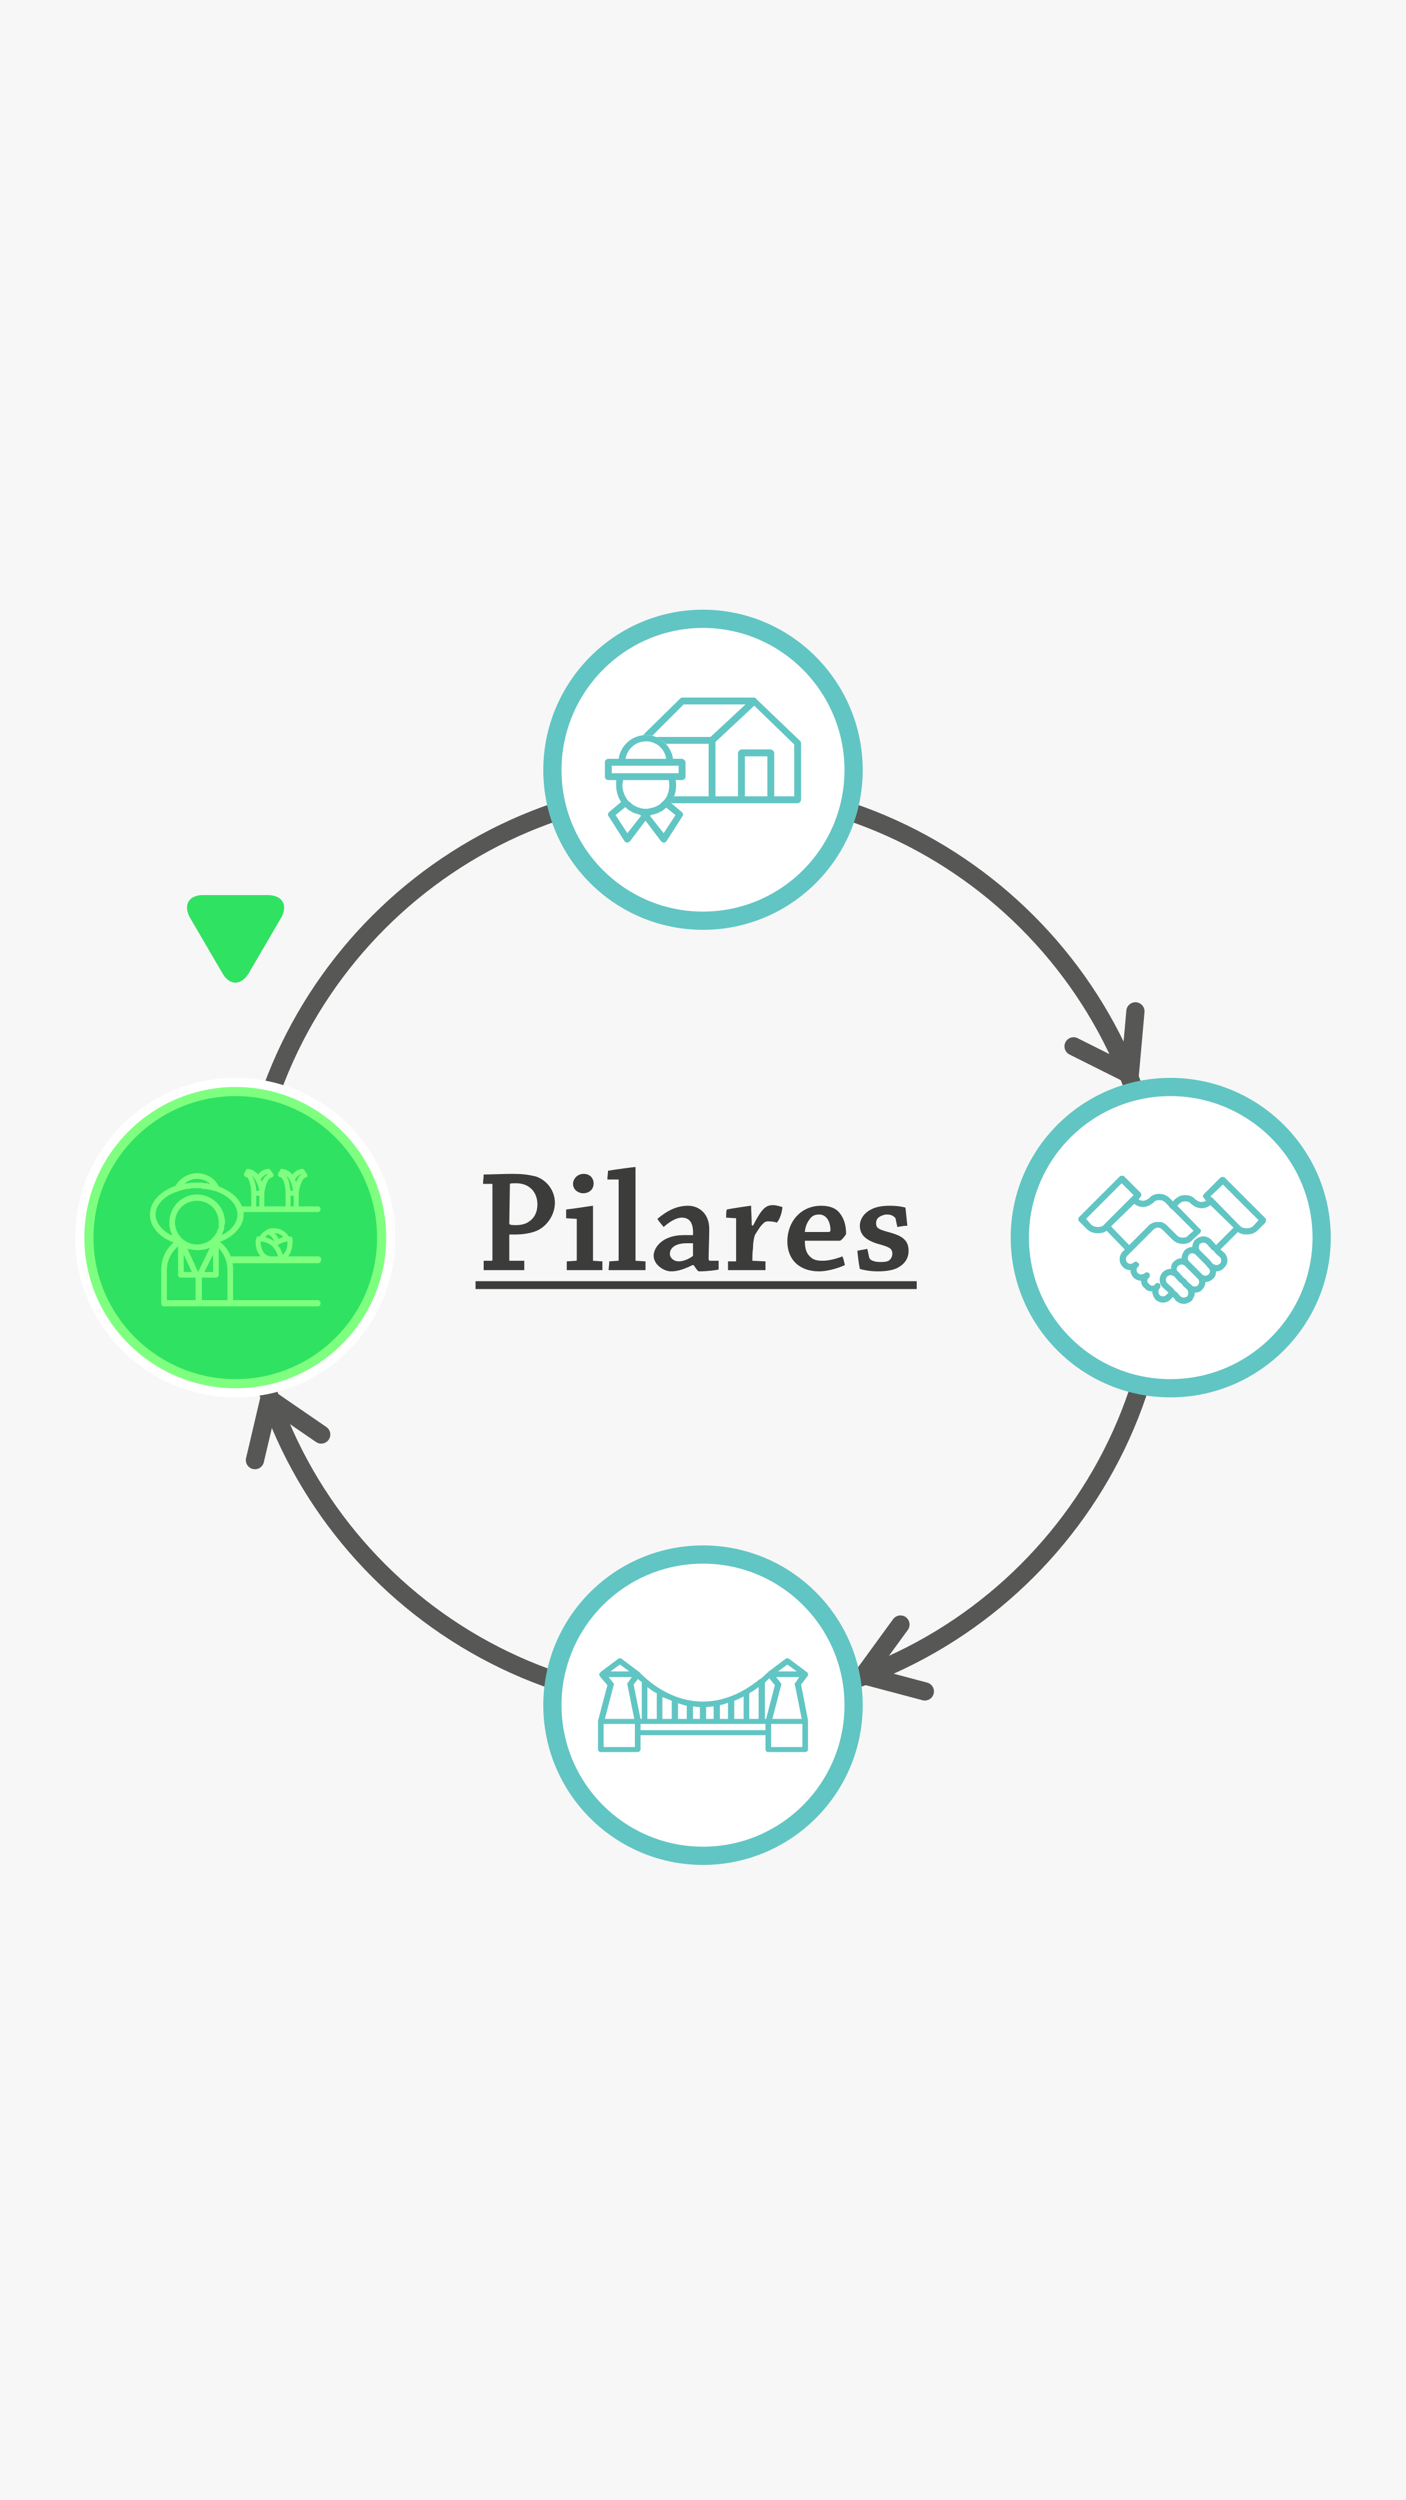<?xml version="1.0" encoding="UTF-8"?>
<!DOCTYPE svg PUBLIC "-//W3C//DTD SVG 1.1//EN" "http://www.w3.org/Graphics/SVG/1.1/DTD/svg11.dtd">
<!-- Creator: CorelDRAW X7 -->
<svg xmlns="http://www.w3.org/2000/svg" xml:space="preserve" width="2250px" height="4000px" version="1.1" style="shape-rendering:geometricPrecision; text-rendering:geometricPrecision; image-rendering:optimizeQuality; fill-rule:evenodd; clip-rule:evenodd"
viewBox="0 0 2250 4000"
 xmlns:xlink="http://www.w3.org/1999/xlink">
 <defs>
  <style type="text/css">
   <![CDATA[
    .str0 {stroke:#575756;stroke-width:29.166}
    .str3 {stroke:#61C5C3;stroke-width:29.166}
    .str4 {stroke:#61C5C3;stroke-width:29.166}
    .str5 {stroke:white;stroke-width:29.166}
    .str2 {stroke:#3C3C3B;stroke-width:12.587}
    .str1 {stroke:#575756;stroke-width:29.166;stroke-linecap:round}
    .fil1 {fill:none;fill-rule:nonzero}
    .fil2 {fill:#3C3C3B;fill-rule:nonzero}
    .fil4 {fill:#61C5C3;fill-rule:nonzero}
    .fil6 {fill:#61C5C3;fill-rule:nonzero}
    .fil0 {fill:#F7F7F7;fill-rule:nonzero}
    .fil3 {fill:white;fill-rule:nonzero}
    .fil5 {fill:white;fill-rule:nonzero}
    .fil7 {fill:white;fill-rule:nonzero}
    .fil8 {fill:lime;fill-rule:nonzero;fill-opacity:0.502}
   ]]>
  </style>
 </defs>
 <g id="Capa_x0020_1">
  <polygon class="fil0" points="0,4000 2250,4000 2250,0 0,0 "/>
  <g id="_530895795120">
   <g>
    <path class="fil1 str0" d="M1859 1994c0,405 -329,734 -734,734 -405,0 -734,-329 -734,-734 0,-405 329,-734 734,-734 405,0 734,329 734,734z"/>
    <polyline class="fil1 str1" points="1817,1618 1808,1719 1718,1674 "/>
    <polyline class="fil1 str1" points="1480,2706 1382,2680 1441,2599 "/>
    <polyline class="fil1 str1" points="408,2336 431,2238 514,2295 "/>
   </g>
   <path class="fil2" d="M788 1894l0 122c0,0 0,1 -1,1l-13 0c0,5 0,11 0,15 8,0 18,0 27,0 13,0 27,0 38,0 0,-5 0,-10 0,-15l-24 0 0 -42c2,0 7,0 11,0 10,0 24,-2 33,-6 16,-7 29,-25 29,-45 0,-18 -12,-36 -31,-42 -13,-3 -22,-4 -37,-4 -16,0 -33,1 -46,1 0,4 -1,10 -1,15l15 0zm28 0c1,-1 5,-1 10,-1 20,0 34,13 34,34 0,11 -4,21 -13,27 -5,4 -13,6 -21,6 -5,0 -10,0 -11,-2l1 -64zm118 -16c-10,0 -17,8 -17,16 0,9 8,15 16,15 10,0 17,-6 17,-16 0,-7 -5,-15 -16,-15zm-11 72l0 66c0,1 -1,1 -1,1l-15 1c0,5 0,10 0,14 9,0 19,0 28,0 9,0 21,0 29,0 0,-4 0,-9 0,-14l-15 -1c0,-24 0,-62 0,-88 0,0 0,0 0,0 -2,0 -32,5 -43,6 0,4 0,9 0,14l17 1zm67 -63c0,39 0,90 0,129 0,1 0,1 -1,1l-14 1c0,5 -1,10 -1,14 9,0 20,0 29,0 10,0 21,0 30,0 0,-4 0,-9 0,-14l-16 -1c0,-45 0,-108 0,-149 0,-1 0,-1 0,-1 -2,0 -33,4 -44,6 0,4 -1,9 -1,14l18 0zm120 137c3,4 5,8 8,10 14,0 29,-2 32,-3 0,-5 0,-10 0,-14l-14 0c-1,0 -2,-1 -2,-3 0,-10 1,-35 1,-48 0,-24 -16,-37 -34,-37 -20,0 -36,10 -49,21 3,5 7,9 10,13 9,-8 20,-15 29,-15 13,0 19,9 18,28 -3,0 -7,0 -15,0 -34,0 -48,20 -48,33 0,14 16,25 28,25 8,0 18,-2 34,-10l2 0zm-38 -18c0,-9 8,-17 27,-17 5,0 8,0 10,0 0,7 0,14 0,19 0,1 0,1 -1,2 -7,5 -15,8 -22,8 -7,0 -14,-5 -14,-12zm106 -57c0,21 0,46 0,68 0,0 0,1 -1,1l-12 0c0,4 0,10 0,14 8,0 19,0 28,0 11,0 23,0 32,0 0,-5 0,-10 0,-14l-21 -1c0,-6 0,-13 1,-20 0,-7 1,-15 3,-21 6,-10 10,-16 15,-20 2,-2 5,-2 7,-2 5,0 11,1 13,2 4,-3 9,-17 9,-25 -4,-1 -10,-3 -15,-3 -11,0 -18,5 -32,33l-2 -1c0,-11 -1,-23 -1,-31 0,0 0,0 -1,0 -1,0 -28,4 -38,6 -1,4 -1,9 -1,13l16 1zm82 37c0,30 20,48 51,48 11,0 28,-4 41,-10 -1,-5 -2,-10 -4,-14 -7,3 -21,7 -31,7 -9,0 -16,-1 -22,-8 -5,-5 -7,-13 -7,-24 17,0 46,0 56,0 2,0 9,-8 10,-11 0,-13 -3,-24 -10,-33 -6,-8 -16,-12 -30,-12 -32,0 -54,25 -54,57zm51 -43c6,0 10,3 13,7 3,4 5,11 5,18 0,2 -1,3 -3,3 -11,0 -26,0 -38,0 1,-11 5,-17 8,-21 4,-5 8,-7 15,-7zm77 55c-5,1 -11,2 -16,3 1,10 2,19 4,29 6,2 17,4 29,4 13,0 25,-2 32,-6 11,-6 17,-15 17,-27 0,-18 -12,-24 -29,-29 -19,-5 -23,-7 -23,-15 0,-5 2,-8 5,-10 3,-2 8,-4 12,-4 5,0 9,1 12,4 1,0 1,1 2,2l3 14c6,-1 11,-2 16,-2 -1,-10 -2,-19 -3,-29 -3,-1 -12,-3 -25,-3 -13,0 -23,2 -30,6 -9,4 -18,14 -18,26 0,14 9,23 29,29 18,5 23,7 23,16 0,5 -3,9 -6,11 -4,2 -8,2 -14,2 -5,0 -11,-1 -15,-4 -1,-1 -1,-1 -2,-3l-3 -14z"/>
   <polygon class="fil1 str2" points="761,2056 761,2056 1467,2056 "/>
  </g>
  <g id="_530895792336">
   <path class="fil3" d="M1366 2728c0,133 -108,241 -241,241 -133,0 -241,-108 -241,-241 0,-133 108,-241 241,-241 133,0 241,108 241,241z"/>
   <path class="fil1 str3" d="M1366 2728c0,133 -108,241 -241,241 -133,0 -241,-108 -241,-241 0,-133 108,-241 241,-241 133,0 241,108 241,241z"/>
   <path class="fil4" d="M1293 2753c0,0 0,0 0,0 0,0 0,0 0,-1l-11 -57 10 -13c1,-1 1,-2 1,-3 0,-2 0,-3 -2,-4l-28 -21c-1,-1 -2,-1 -3,-1 -1,0 -2,0 -3,1l-28 21c0,1 0,1 0,1 0,0 -1,0 -1,0 -3,3 -7,7 -11,10 -1,0 -1,0 -2,1 -31,25 -64,37 -97,35 -54,-3 -90,-42 -94,-46 0,0 0,-1 -1,-1l-28 -21c-1,-1 -2,-1 -3,-1 -1,0 -2,0 -3,1l-28 21c0,1 0,1 0,1 -1,0 -1,0 -1,0 0,0 0,1 0,1 0,0 0,0 -1,0 0,0 0,0 0,0 0,1 0,1 0,1 0,0 0,0 0,1 0,0 0,0 0,0 0,0 0,1 0,1 0,0 0,0 0,0 0,0 0,0 0,0 0,1 1,1 1,1 0,0 0,0 0,1 0,0 0,0 0,0l12 14 -15 57c0,0 0,0 0,0 0,0 0,0 0,1 0,0 0,0 0,0l0 0 0 45c0,2 2,4 4,4l59 0c3,0 5,-2 5,-4l0 -23 200 0 0 23c0,2 2,4 4,4l60 0c2,0 4,-2 4,-4l0 -44c0,-1 0,-1 0,-1 0,0 0,-1 0,-1zm-10 -3l-47 0 14 -54c1,-2 0,-3 -1,-4l-7 -9 37 0 -6 9c-1,1 -2,2 -1,3l11 55zm-84 0l0 -41c5,-3 10,-6 15,-10l0 51 -15 0zm-24 0l0 -29c5,-2 10,-4 15,-7l0 36 -15 0zm-23 0l0 -22c4,-1 9,-2 13,-4l0 26 -13 0zm-22 0l0 -19c4,0 8,-1 12,-1l0 20 -12 0zm94 -58c2,-2 5,-5 7,-7l9 11 -14 54 -2 0 0 -58zm36 -29l15 11 -30 0 15 -11zm-140 68l0 19 -11 0 0 -20c3,0 6,1 9,1 0,0 1,0 2,0zm-35 19l0 -25c4,1 9,3 14,4l0 21 -14 0zm-25 0l0 -35c5,2 10,4 15,6l0 29 -15 0zm-24 0l0 -51c5,4 9,7 15,10l0 41 -15 0zm-11 0l-11 -55 7 -9c1,1 3,3 6,5l0 59 -2 0zm-33 -87l15 11 -30 0 15 -11zm-10 33c1,-2 0,-3 -1,-4l-7 -9 37 0 -6 9c-1,1 -2,2 -1,3l11 55 -47 0 14 -54zm34 99l-50 0 0 -37 50 0 0 37zm9 -37l200 0 0 10 -200 0 0 -10zm259 37l-50 0 0 -37 50 0 0 37z"/>
  </g>
  <g id="_530895791920">
   <path class="fil4" d="M1873 2221c-133,0 -241,-108 -241,-241 0,-133 108,-241 241,-241 133,0 242,108 242,241 0,133 -109,241 -242,241z"/>
   <path class="fil5 str4" d="M1873 2221c-133,0 -241,-108 -241,-241 0,-133 108,-241 241,-241 133,0 242,108 242,241 0,133 -109,241 -242,241z"/>
   <path class="fil6" d="M2025 1949l-65 -65c-1,-1 -2,-1 -3,-1 -2,0 -3,0 -4,1l-26 26c-1,1 -2,3 -2,4 0,1 1,2 2,3l3 4c-2,1 -5,2 -7,2 -4,0 -7,-2 -10,-4 -4,-5 -10,-7 -16,-7 -7,0 -12,2 -17,7l-3 3 -5 -5c-5,-5 -11,-7 -17,-7 -6,0 -12,2 -16,7 -3,2 -6,4 -10,4 -3,0 -5,-1 -7,-2l3 -4c2,-1 2,-5 0,-7l-26 -26c-1,-1 -2,-1 -4,-1l0 0c-1,0 -2,0 -3,1l-65 65c-2,2 -2,5 0,7l12 12c5,5 11,7 18,7 5,0 10,-1 14,-4l29 30 -3 3c-7,7 -7,18 0,25 3,3 7,5 12,5l0 0c0,4 2,9 5,12 3,3 8,5 12,5 0,5 2,9 6,12 3,4 7,5 12,5 0,5 2,9 5,13 3,3 8,5 12,5 5,0 9,-2 12,-5l4 -4 5 6c3,3 8,5 12,5l1 0c4,0 8,-2 12,-5 3,-4 5,-8 5,-13l0 0c4,0 9,-1 12,-5 3,-3 5,-7 5,-12 0,0 0,0 0,0 0,0 0,0 0,0 5,0 9,-2 12,-5 4,-3 5,-8 5,-12 1,0 1,0 1,0 4,0 9,-2 12,-6 7,-6 7,-17 0,-24l-6 -5 28 -28c4,3 9,4 14,4 7,0 13,-2 18,-7l12 -12c0,-1 1,-2 1,-4l0 0c0,-1 0,-2 -1,-3zm-41 12l-43 -44 0 0 -4 -3 20 -19 57 57 -8 9c-3,3 -7,4 -11,4 -4,0 -8,-1 -11,-4zm-32 61c-2,1 -3,2 -5,2 -2,0 -4,-1 -6,-2l-5 -6 -3 -3 -4 -4 -9 -9c-2,-2 -2,-7 0,-10 2,-1 4,-2 6,-2 2,0 3,1 5,2l8 9 4 3 3 4 6 5c3,3 3,8 0,11zm-18 17c-1,1 -3,2 -5,2 -2,0 -4,-1 -5,-2l-5 -5 -4 -4 -3 -3 -9 -9c-3,-3 -3,-8 0,-11 1,-1 3,-2 5,-2 2,0 4,1 5,2l9 9 4 4 3 3 5 6c3,2 3,7 0,10zm-15 12c0,2 -1,4 -2,5 -1,2 -3,2 -5,2 -2,0 -4,0 -5,-2l-6 -5 -3 -4 -4 -3 -8 -9 0 0c-2,-1 -3,-3 -3,-5 0,-2 1,-4 3,-5 1,-1 3,-2 5,-2 2,0 4,1 5,2l9 9 3 3 4 4 5 5 0 0c1,1 2,3 2,5zm-19 23c-2,1 -4,2 -6,2 -2,0 -3,-1 -5,-2l-5 -6 -4 -3 -3 -4 -9 -8c-3,-3 -3,-8 0,-11 2,-1 3,-2 5,-2 2,0 4,1 6,2l8 9 4 3 3 4 6 5c2,3 2,8 0,11zm38 -91c-3,-3 -8,-5 -12,-5 -5,0 -9,2 -13,5 -3,3 -5,8 -5,12 0,0 0,0 0,0 -4,0 -9,2 -12,5 -3,4 -5,8 -5,13 0,0 0,0 0,0 -5,0 -9,2 -12,5 -4,3 -5,7 -5,12l0 0c0,0 -1,0 -1,0 -4,0 -9,2 -12,5 -7,7 -7,18 0,25l9 8 -4 4c-1,1 -3,2 -5,2 -2,0 -4,-1 -5,-2 -3,-3 -3,-8 0,-11 1,-1 1,-2 1,-3 0,-1 0,-3 -1,-4 -2,-2 -5,-2 -7,0 -1,2 -3,3 -5,3 -2,0 -4,-1 -5,-3 -2,-1 -3,-3 -3,-5 0,-2 1,-4 3,-5 1,-1 1,-2 1,-3 0,-2 0,-3 -1,-4 -2,-2 -6,-2 -7,0 -2,1 -4,2 -6,2 -2,0 -3,-1 -5,-2 -3,-3 -3,-8 0,-10 1,-1 2,-3 2,-4 0,-1 -1,-2 -2,-3 -2,-2 -5,-2 -7,0 -1,1 -3,2 -5,2 -2,0 -4,-1 -5,-2 -3,-3 -3,-8 0,-11l7 -7 0 0 35 -35c2,-2 5,-3 7,-3 3,0 6,2 8,4l15 15c5,5 11,7 17,7 6,0 12,-2 16,-7l11 -10c1,-1 2,-3 2,-4 0,-1 -1,-3 -2,-3l-36 -37 3 -3c3,-3 6,-4 10,-4 3,0 7,1 9,4 5,4 10,7 17,7 5,0 10,-2 14,-5l37 36 -28 28 -8 -9zm-100 -22l-31 31 -29 -30 37 -36c4,3 9,5 14,5 6,0 12,-3 17,-7 2,-3 5,-4 9,-4 4,0 7,1 10,4l5 5 3 4 4 3 33 33 -8 7c-2,3 -5,4 -9,4 -4,0 -7,-1 -10,-4l-15 -15c-3,-3 -6,-5 -10,-6 -2,0 -3,0 -5,0 -1,0 -1,0 -2,0 -4,0 -8,2 -11,4 -1,1 -2,1 -2,2zm-81 2c-4,0 -8,-1 -11,-4l-8 -9 57 -57 19 19 -3 3 0 0 -44 44c-2,3 -6,4 -10,4z"/>
  </g>
  <g id="_530895790608">
   <path class="fil3" d="M1366 1232c0,133 -108,241 -241,241 -133,0 -241,-108 -241,-241 0,-133 108,-242 241,-242 133,0 241,109 241,242z"/>
   <path class="fil5 str4" d="M1366 1232c0,133 -108,241 -241,241 -133,0 -241,-108 -241,-241 0,-133 108,-242 241,-242 133,0 241,109 241,242z"/>
   <path class="fil6" d="M1091 1214l-14 0c-3,-21 -21,-38 -43,-38 -23,0 -41,17 -44,38l-16 0c-3,0 -6,2 -6,5l0 24c0,3 3,5 6,5l12 0c0,3 0,6 0,8 0,10 3,20 8,27l-19 16c-2,2 -3,5 -1,7l25 39c1,2 3,3 5,3 0,0 0,0 0,0 1,0 3,-1 4,-2l25 -33 25 33c1,1 3,2 4,2 1,0 1,0 1,0 1,0 3,-1 4,-3l25 -39c2,-2 1,-5 -1,-7l-18 -15c6,-8 9,-17 9,-28 0,-2 0,-5 -1,-8l10 0c3,0 6,-2 6,-5l0 -23c0,-3 -3,-6 -6,-6zm-57 -28c16,0 30,12 32,28l-65 0c3,-16 16,-28 33,-28zm-30 147l-19 -29 16 -13c0,1 1,2 2,2 0,0 0,1 1,1 0,1 1,1 2,2 1,0 1,0 2,1 0,0 1,1 2,1 0,0 1,1 1,1 1,0 2,1 4,2 0,0 0,0 1,0 1,0 2,1 3,1 0,0 0,0 1,0 1,1 2,1 3,1l3 2 -22 28zm58 0l-22 -28 2 -1c1,0 2,-1 3,-1 1,0 1,0 1,0 3,-1 6,-2 9,-3 0,0 0,0 0,-1 1,0 2,0 3,-1 0,0 0,0 1,0 1,-1 2,-2 4,-3 0,0 0,-1 1,-1 0,0 1,-1 1,-1 1,-1 1,-1 1,-1l15 12 -19 29zm9 -77c0,10 -3,19 -9,25 -1,1 -2,2 -2,2 0,0 -1,1 -1,1 -5,5 -12,8 -19,9 0,0 0,0 0,0 -2,1 -4,1 -6,1 -3,0 -5,0 -8,-1 0,0 0,0 -1,0 -1,0 -1,-1 -2,-1 0,0 -1,0 -1,0 -1,0 -2,-1 -2,-1 -1,0 -1,0 -2,-1 0,0 -1,0 -1,0 -1,-1 -1,-1 -2,-1 0,0 -1,-1 -1,-1 -1,0 -1,-1 -2,-1 0,0 0,0 -1,-1 0,0 -1,-1 -1,-1 -1,0 -1,-1 -1,-1 -1,-1 -2,-1 -3,-2 -6,-7 -10,-16 -10,-26 0,-2 1,-5 1,-8l73 0c1,3 1,6 1,8zm15 -19l-8 0 -89 0 -10 0 0 -12 11 0 87 0 9 0 0 12z"/>
   <path class="fil6" d="M1280 1185l-70 -67c0,-1 0,-1 -1,-1 0,0 0,0 0,0 -1,-1 -1,-1 -1,-1 -1,0 -1,0 -1,0 0,0 0,0 0,0l-116 0 0 0c-1,0 -2,1 -3,2l-59 58c2,0 3,0 5,0 3,0 6,0 10,1l50 -50 99 0 -56 52 -87 0c6,3 11,6 16,11l68 0 0 84 -55 0c-2,3 -4,7 -6,10l1 1 113 0 46 0 43 0c3,0 6,-3 6,-6l0 -90c0,-2 -1,-3 -2,-4zm-52 89l-36 0 0 -64 36 0 0 64zm43 0l-32 0 0 -69c0,-3 -3,-6 -6,-6l-46 0c-3,0 -6,3 -6,6l0 69 -36 0 0 -87 62 -58 64 62 0 83z"/>
  </g>
  <g id="_530895788432">
   <g>
    <path class="fil3" d="M377 2221c-133,0 -242,-108 -242,-241 0,-133 109,-241 242,-241 133,0 241,108 241,241 0,133 -108,241 -241,241z"/>
    <path class="fil4 str5" d="M377 2221c-133,0 -242,-108 -242,-241 0,-133 109,-241 242,-241 133,0 241,108 241,241 0,133 -108,241 -241,241z"/>
    <path class="fil7" d="M509 2080l-136 0 0 -48c0,-4 0,-8 -1,-11l137 0c3,0 5,-3 5,-6 0,-3 -2,-5 -5,-5l-48 0c0,0 0,0 0,0 9,-11 7,-28 7,-28 0,-2 -2,-4 -4,-4 -1,0 -2,0 -2,0 -5,-8 -14,-13 -23,-13 -5,0 -9,1 -12,2 0,0 0,1 0,1 -5,2 -9,6 -11,10 -1,0 -2,0 -3,0 -2,0 -3,2 -3,4 -1,0 -3,17 7,28 0,0 0,0 0,0l-48 0c-3,-9 -9,-17 -17,-23 23,-9 38,-26 38,-44 0,-1 0,-3 -1,-4l120 0c2,0 4,-2 4,-4 0,-3 -2,-5 -4,-5l-31 0 0 -21c1,-9 5,-24 11,-25 1,0 2,-1 3,-2 0,-1 0,-3 -1,-4l-4 -6c-1,-1 -2,-2 -3,-2 0,0 -9,0 -16,9 -8,-9 -17,-9 -17,-9 -2,0 -3,1 -3,3l-3 4c0,2 0,3 0,4 1,1 2,2 3,2 6,1 9,16 9,26l0 21 -34 0 0 -21c1,-9 5,-24 11,-25 1,0 3,-1 3,-2 1,-1 1,-3 0,-4l-4 -6c-1,-1 -2,-2 -3,-2 -1,0 -10,0 -17,9 -8,-9 -16,-9 -17,-9 -1,0 -2,1 -3,3l-2 4c-1,2 -1,3 0,4 0,1 1,2 3,2 5,1 8,16 8,26l0 21 -15 0c-5,-14 -19,-25 -37,-32 -6,-13 -20,-21 -35,-21 -14,0 -27,8 -34,20 -25,9 -41,26 -41,46 0,19 14,36 38,45 -13,10 -20,27 -20,44l0 53c0,3 2,5 4,5l55 0c0,0 1,0 1,0l0 0 0 0 0 0 0 0 0 0c0,0 1,0 1,0l49 0c0,0 0,0 1,0l0 0 0 0 140 0c2,0 4,-2 4,-5 0,-2 -2,-5 -4,-5zm-27 -202l0 1c-4,3 -6,7 -8,12 -1,-1 -1,-3 -2,-4 4,-6 8,-8 10,-9zm-13 27l-4 0c-1,-6 -2,-17 -7,-24 4,3 9,10 11,24zm-4 8l5 0 0 17 -5 0 0 -17zm-38 -35l1 1c-4,3 -7,7 -9,12 0,-1 -1,-3 -2,-4 4,-6 8,-8 10,-9zm-12 27l-5 0c0,-6 -2,-17 -7,-24 4,3 9,10 12,24zm-5 8l5 0 0 17 -5 0 0 -17zm50 73c0,5 0,13 -5,19 -1,1 -2,2 -3,2 -1,-4 -3,-10 -8,-15 5,-3 10,-5 16,-6zm-7 -7c-3,1 -5,2 -7,3 -2,-4 -4,-7 -7,-9 6,0 11,2 14,6zm-24 -4c3,1 7,4 10,11 0,0 0,0 0,0 -4,-3 -9,-5 -15,-7 2,-1 3,-3 5,-4zm-6 30c-5,-6 -6,-14 -6,-19 9,1 15,4 19,8 5,5 8,12 9,16 -1,0 -2,0 -3,0l-9 0c-5,-1 -8,-2 -10,-5zm-106 30l-17 -37c5,1 10,2 16,2 7,0 14,-1 20,-4l-19 39zm24 -28l0 28 -14 0 14 -28zm-54 -31c-1,0 -1,-1 -2,-1 0,-1 0,-1 0,-2 -1,0 -1,-1 -1,-2 -1,0 -1,-1 -1,-1 0,-1 0,-1 -1,-2 0,0 0,-1 0,-1 0,-1 -1,-2 -1,-3 0,0 0,0 0,-1 0,-1 0,-2 -1,-3 0,0 0,0 0,0 0,-2 0,-3 0,-4 0,-20 16,-35 35,-35 20,0 35,15 35,35 0,1 0,2 0,4 0,0 0,0 0,0 0,1 0,2 0,3 0,0 0,1 0,1 -1,1 -1,2 -1,3 0,0 0,0 -1,0 0,1 0,2 -1,3 0,0 0,1 0,1 0,1 -1,2 -1,2 0,1 -1,1 -1,1 0,1 -1,2 -1,3 0,0 -1,0 -1,0 0,1 -1,2 -2,2 0,1 0,1 0,1 -1,1 -2,1 -2,2 -7,6 -15,9 -24,9 -7,0 -13,-2 -19,-6 0,0 -1,0 -1,-1 0,0 0,0 -1,0 0,0 -1,-1 -2,-2 0,0 0,0 0,0 0,0 0,0 0,0 -1,-1 -2,-1 -2,-2 0,0 -1,-1 -1,-1 -1,0 -1,-1 -1,-2 -1,0 -1,0 -1,-1zm7 31l13 28 -13 0 0 -28zm1 -113c6,-5 13,-8 20,-8 8,0 16,3 21,8 -1,0 -1,0 -2,0 -1,0 -1,0 -1,-1 -1,0 -2,0 -3,0 -1,0 -3,0 -4,0 -1,-1 -1,-1 -2,-1 -1,0 -2,0 -3,0 0,0 -1,0 -2,0 -1,0 -3,0 -4,0 -2,0 -3,0 -5,0 0,0 -1,0 -1,0 -1,0 -2,0 -3,0 -1,0 -1,0 -2,0 -1,1 -1,1 -2,1 -2,0 -4,0 -7,1zm-46 49c0,-16 15,-31 36,-37 0,0 0,0 0,0 5,-2 10,-3 14,-4 1,0 1,0 1,0 2,0 4,0 7,-1 0,0 0,0 0,0 3,0 5,0 8,0 1,0 2,0 3,0 1,0 1,0 1,0 1,0 2,0 4,0 0,1 0,1 0,1 8,0 16,2 23,4 0,0 0,0 0,0 20,7 34,21 34,37 0,13 -9,25 -25,33 0,-1 1,-2 1,-2 0,-1 0,-1 0,-2 1,-1 1,-1 1,-2 0,-1 1,-1 1,-1 0,-1 0,-2 1,-4 0,0 0,0 0,-1 0,-1 0,-2 0,-3 0,-1 0,-1 0,-1 1,-1 1,-3 1,-4l0 0c0,-25 -20,-45 -45,-45 -24,0 -44,20 -44,45l0 0c0,1 0,3 0,4 0,0 0,0 0,1 0,1 0,2 1,3 0,1 0,1 0,1 0,1 0,3 1,4 0,0 0,0 0,0 0,1 1,3 1,4 0,0 0,0 1,0 0,2 0,3 1,4 -17,-8 -27,-21 -27,-34zm18 89c0,-15 7,-29 18,-38l0 46c0,2 2,4 5,4l23 0 0 36 -46 0 0 -48zm97 48l-41 0 0 -36 22 0c3,0 5,-2 5,-4l0 -43c9,9 14,22 14,35l0 48z"/>
    <path class="fil4" d="M482 2051c0,-2 -2,-4 -4,-4l-5 0c1,-1 1,-3 1,-6 0,-2 -1,-4 -4,-4 -2,0 -4,2 -4,4 0,2 0,4 -1,5 -1,0 -2,1 -3,1 -1,-6 -6,-10 -13,-10 0,0 -1,0 -1,0l-36 11c-2,0 -3,2 -3,3 0,2 1,4 3,4l36 11c0,0 1,0 1,0 0,0 0,0 0,0 7,0 12,-5 13,-10 1,0 2,0 3,1 1,1 1,3 1,5 0,2 2,4 4,4 3,0 4,-2 4,-4 0,-3 0,-5 -1,-7l5 0c2,0 4,-1 4,-4zm-32 7l-23 -7 23 -6c3,0 5,3 5,6 0,4 -2,6 -5,7z"/>
   </g>
   <path class="fil4" d="M428 1432c24,0 33,16 22,36l-52 89c-12,20 -31,20 -42,0l-52 -89c-11,-20 -2,-36 21,-36l103 0z"/>
  </g>
  <a xlink:href="06.html">
   <path class="fil8" d="M377 2221c-133,0 -242,-108 -242,-241 0,-133 109,-241 242,-241 133,0 241,108 241,241 0,133 -108,241 -241,241zm51 -789c24,0 33,16 22,36l-52 89c-12,20 -31,20 -42,0l-52 -89c-11,-20 -2,-36 21,-36l103 0z"/>
  </a>
 </g>
</svg>
